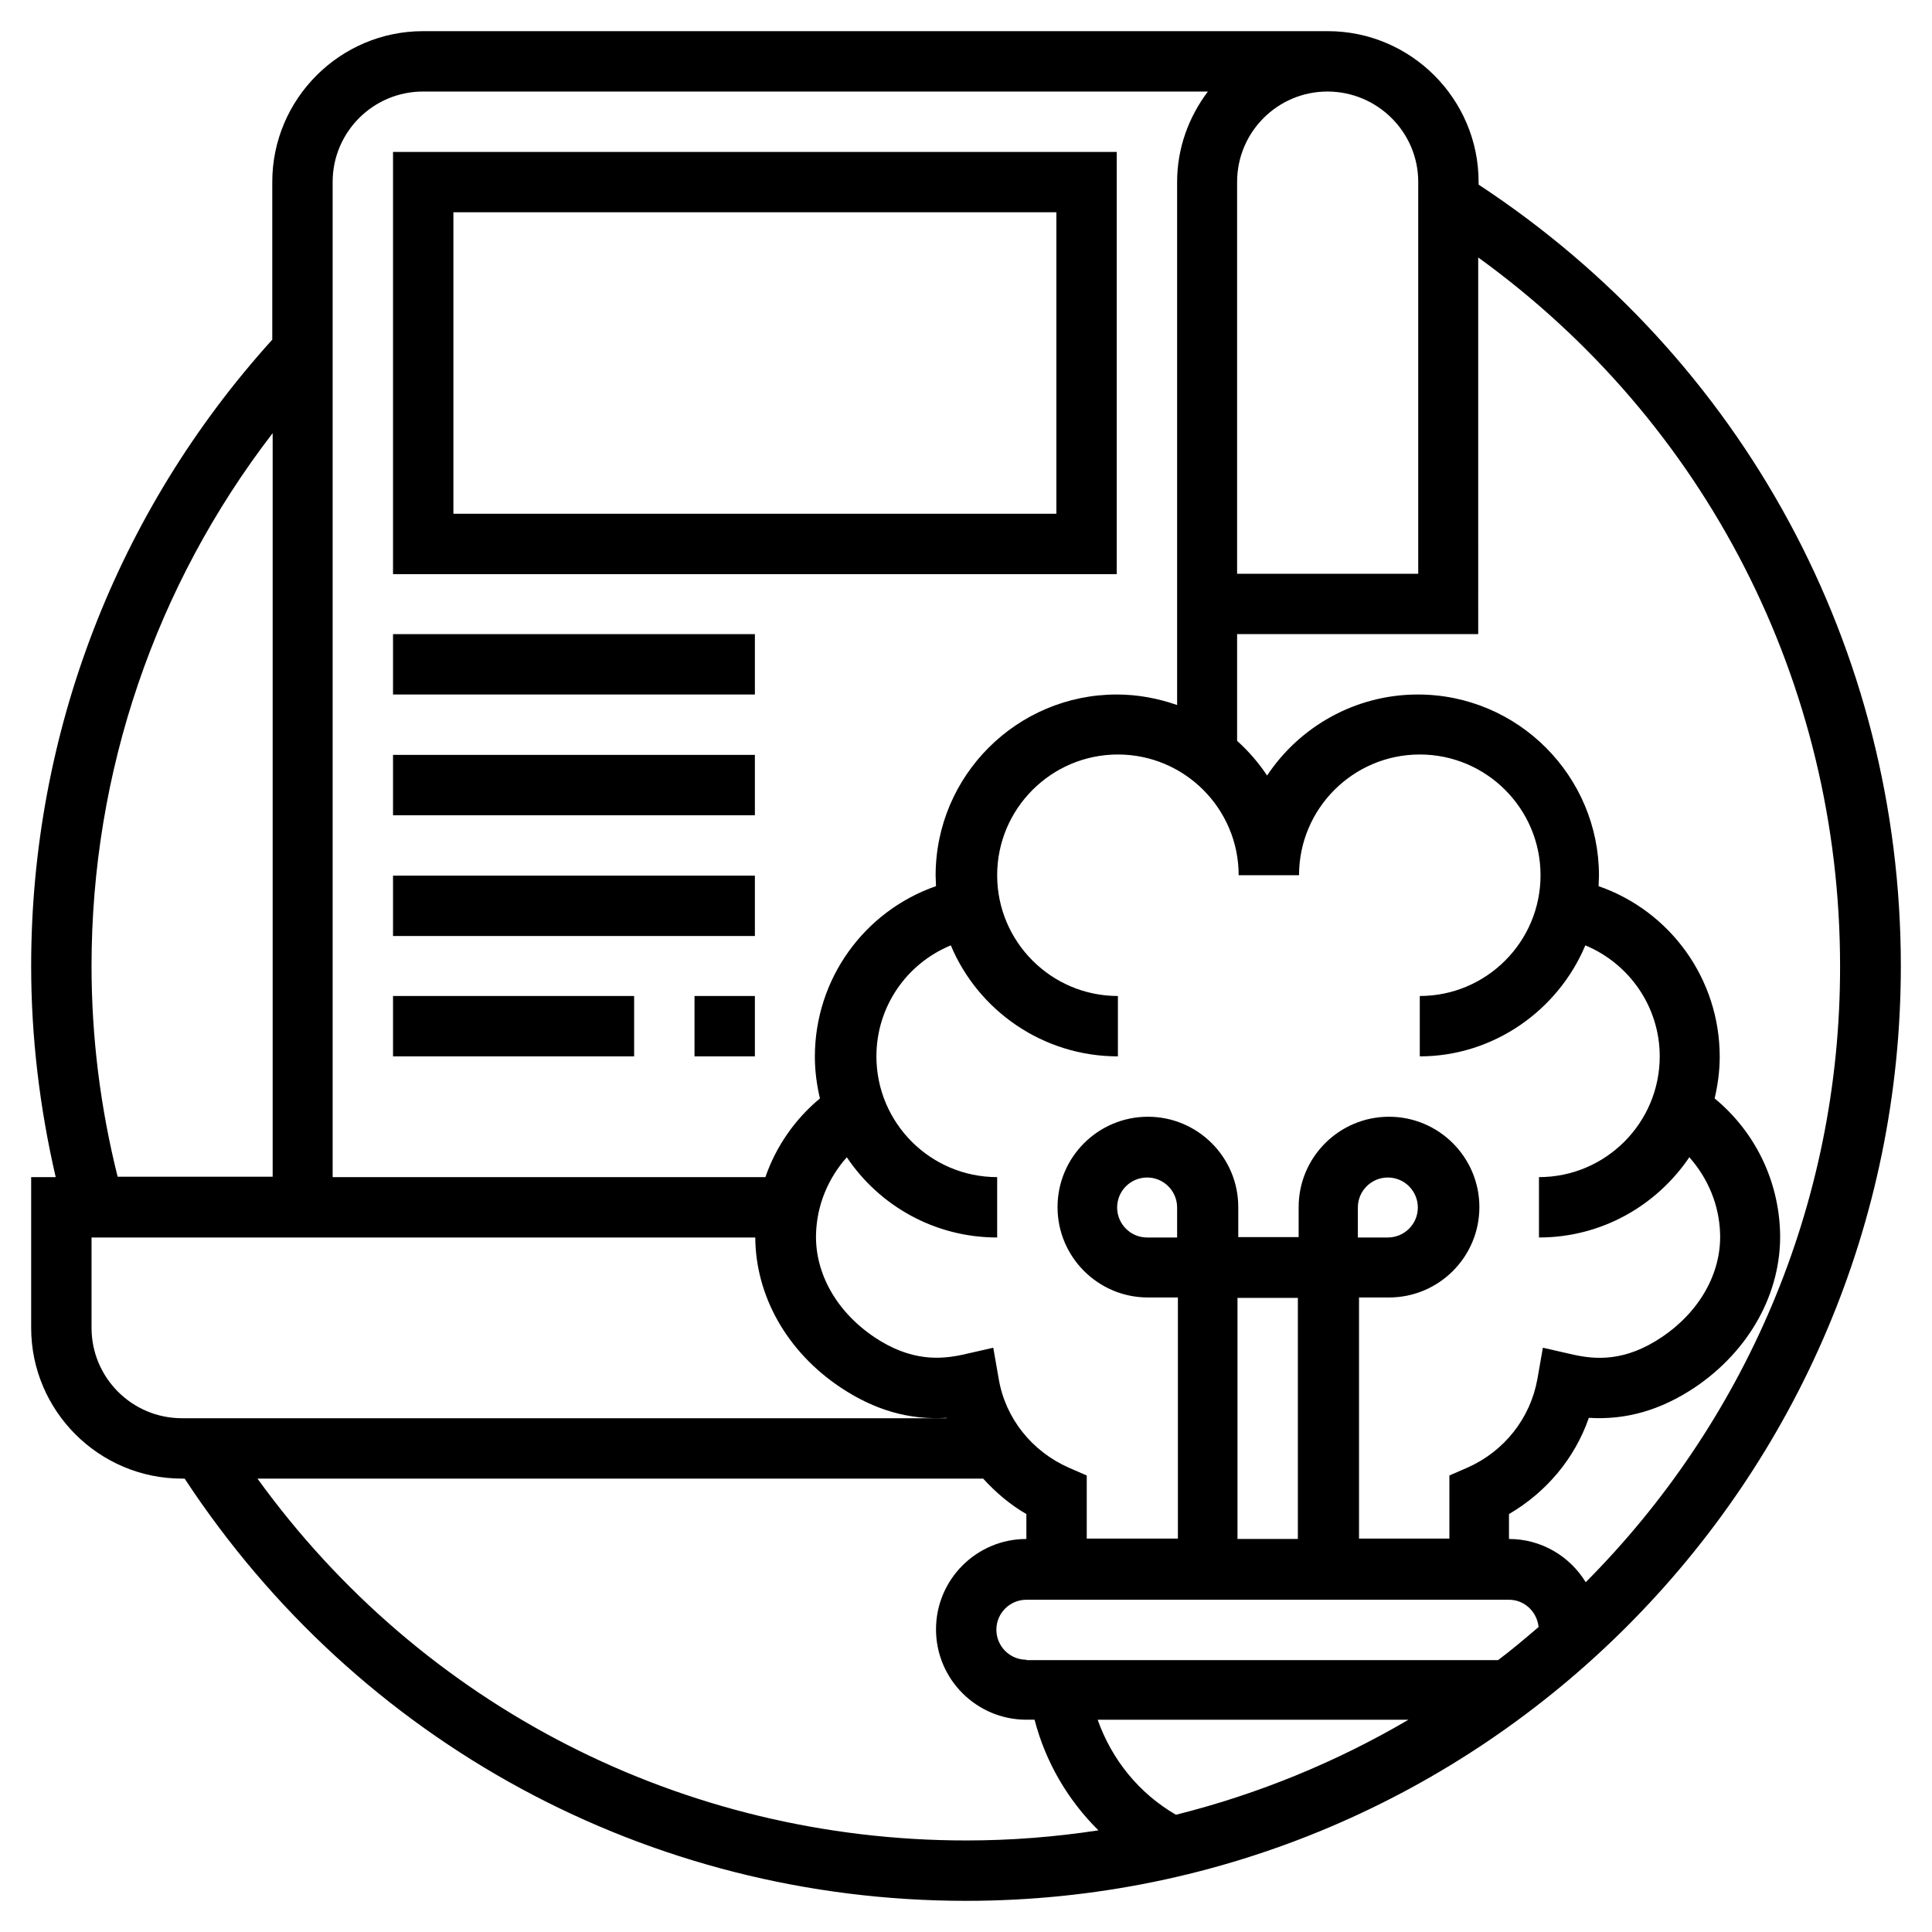 <?xml version="1.0" encoding="utf-8"?>
<!-- Generator: Adobe Illustrator 25.0.1, SVG Export Plug-In . SVG Version: 6.00 Build 0)  -->
<svg version="1.1" id="Layer_1" xmlns="http://www.w3.org/2000/svg" xmlns:xlink="http://www.w3.org/1999/xlink" x="0px" y="0px"
	 viewBox="0 0 496 496" style="enable-background:new 0 0 496 496;" xml:space="preserve">
<path d="M379.6,47.4v-0.7c0-21.3-17.4-38.7-38.7-38.7H108.6C87.3,8,69.9,25.4,69.9,46.7v40.5C30,131.3,8,188.3,8,248
	c0,18.3,2.2,36.5,6.3,54.2H8v38.7c0,21.3,17.4,38.7,38.7,38.7h0.7C92,447.5,166.6,488,248,488c132.3,0,240-107.7,240-240
	C488,166.6,447.5,92,379.6,47.4z M364.1,46.7v100.6h-46.5V46.7c0-12.8,10.4-23.2,23.2-23.2S364.1,33.9,364.1,46.7z M108.6,23.5
	h201.5c-4.9,6.5-7.9,14.5-7.9,23.2v134.3c-4.9-1.7-10-2.7-15.5-2.7c-25.6,0-46.5,20.8-46.5,46.5c0,0.9,0.1,1.8,0.1,2.7
	c-18.4,6.4-31.1,23.8-31.1,43.8c0,3.7,0.5,7.3,1.3,10.7c-6.5,5.4-11.3,12.4-14,20.2H85.4V46.7C85.4,33.9,95.8,23.5,108.6,23.5z
	 M407,242.7c11.3,4.7,19.1,15.8,19.1,28.5c0,17.1-13.9,31-31,31v15.5c16.1,0,30.2-8.2,38.6-20.6c4.8,5.4,7.7,12.3,7.9,19.7
	c0.3,10.1-5.3,20-15,26.5c-9.5,6.4-17.1,5.7-22.6,4.5l-7.9-1.8l-1.4,8c-1.8,10.1-8.5,18.6-18,22.8l-4.6,2v16.2h-23.2v-61.9h7.7
	c12.8,0,23.2-10.4,23.2-23.2s-10.4-23.2-23.2-23.2s-23.2,10.4-23.2,23.2v7.7h-15.5v-7.7c0-12.8-10.4-23.2-23.2-23.2
	s-23.2,10.4-23.2,23.2s10.4,23.2,23.2,23.2h7.7v61.9H279v-16.2l-4.6-2c-9.5-4.2-16.3-12.7-18-22.8l-1.4-8l-7.9,1.8
	c-5.6,1.2-13.2,1.8-22.6-4.5c-9.7-6.5-15.3-16.4-15-26.5c0.2-7.4,3.1-14.3,7.9-19.7c8.3,12.4,22.5,20.6,38.6,20.6v-15.5
	c-17.1,0-31-13.9-31-31c0-12.7,7.7-23.8,19.1-28.5c7,16.7,23.6,28.5,42.9,28.5v-15.5c-17.1,0-31-13.9-31-31s13.9-31,31-31
	s31,13.9,31,31h15.5c0-17.1,13.9-31,31-31s31,13.9,31,31s-13.9,31-31,31v15.5C383.4,271.2,400,259.4,407,242.7z M281.8,441.5h79.8
	c-18.4,10.8-38.5,19.1-59.7,24.4C292.4,460.4,285.4,451.7,281.8,441.5z M263.5,426.1c-4.3,0-7.7-3.5-7.7-7.7c0-4.3,3.5-7.7,7.7-7.7
	h123.9c4,0,7.2,3.1,7.6,7c-3.4,2.9-6.8,5.8-10.4,8.5H263.5z M302.2,317.7h-7.7c-4.3,0-7.7-3.5-7.7-7.7c0-4.3,3.5-7.7,7.7-7.7
	c4.3,0,7.7,3.5,7.7,7.7V317.7z M333.2,395.1h-15.5v-61.9h15.5V395.1z M348.6,317.7v-7.7c0-4.3,3.5-7.7,7.7-7.7
	c4.3,0,7.7,3.5,7.7,7.7c0,4.3-3.5,7.7-7.7,7.7H348.6z M23.5,248c0-49.8,16.4-97.7,46.5-136.8v190.9H30.2
	C25.8,284.5,23.5,266.4,23.5,248z M23.5,340.9v-23.2h170.4c0.1,15,8.1,29.3,21.9,38.5c8.7,5.8,17.6,8.4,27.2,7.8c0,0,0,0.1,0,0.1
	H46.7C33.9,364.1,23.5,353.7,23.5,340.9z M66.1,379.6h186.3c3.2,3.5,6.9,6.7,11.1,9.1v6.4c-12.8,0-23.2,10.4-23.2,23.2
	s10.4,23.2,23.2,23.2h2.1c2.8,10.8,8.5,20.6,16.4,28.4c-11.1,1.7-22.4,2.6-33.9,2.6C175.3,472.5,108.3,438,66.1,379.6z M407.1,406.2
	c-4.1-6.7-11.4-11.1-19.7-11.1v-6.4c9.6-5.6,16.9-14.3,20.5-24.7c9.6,0.6,18.5-2,27.2-7.8c14.1-9.5,22.3-24.4,21.9-39.8
	c-0.4-13.5-6.5-25.9-16.8-34.4c0.8-3.5,1.3-7,1.3-10.7c0-20-12.7-37.4-31.1-43.8c0-0.9,0.1-1.8,0.1-2.7c0-25.6-20.8-46.5-46.5-46.5
	c-16.1,0-30.4,8.3-38.7,20.8c-2.2-3.3-4.8-6.3-7.7-8.9v-27.4h61.9V66.1c58.4,42.2,92.9,109.2,92.9,181.9
	C472.5,309.7,447.5,365.6,407.1,406.2z"/>
<path d="M286.7,39H100.9v108.4h185.8V39z M271.2,131.9H116.4V54.5h154.8V131.9z"/>
<path d="M100.9,162.8h92.9v15.5h-92.9V162.8z"/>
<path d="M100.9,193.8h92.9v15.5h-92.9V193.8z"/>
<path d="M100.9,224.8h92.9v15.5h-92.9V224.8z"/>
<path d="M178.3,255.7h15.5v15.5h-15.5V255.7z"/>
<path d="M100.9,255.7h61.9v15.5h-61.9V255.7z"/>
</svg>
